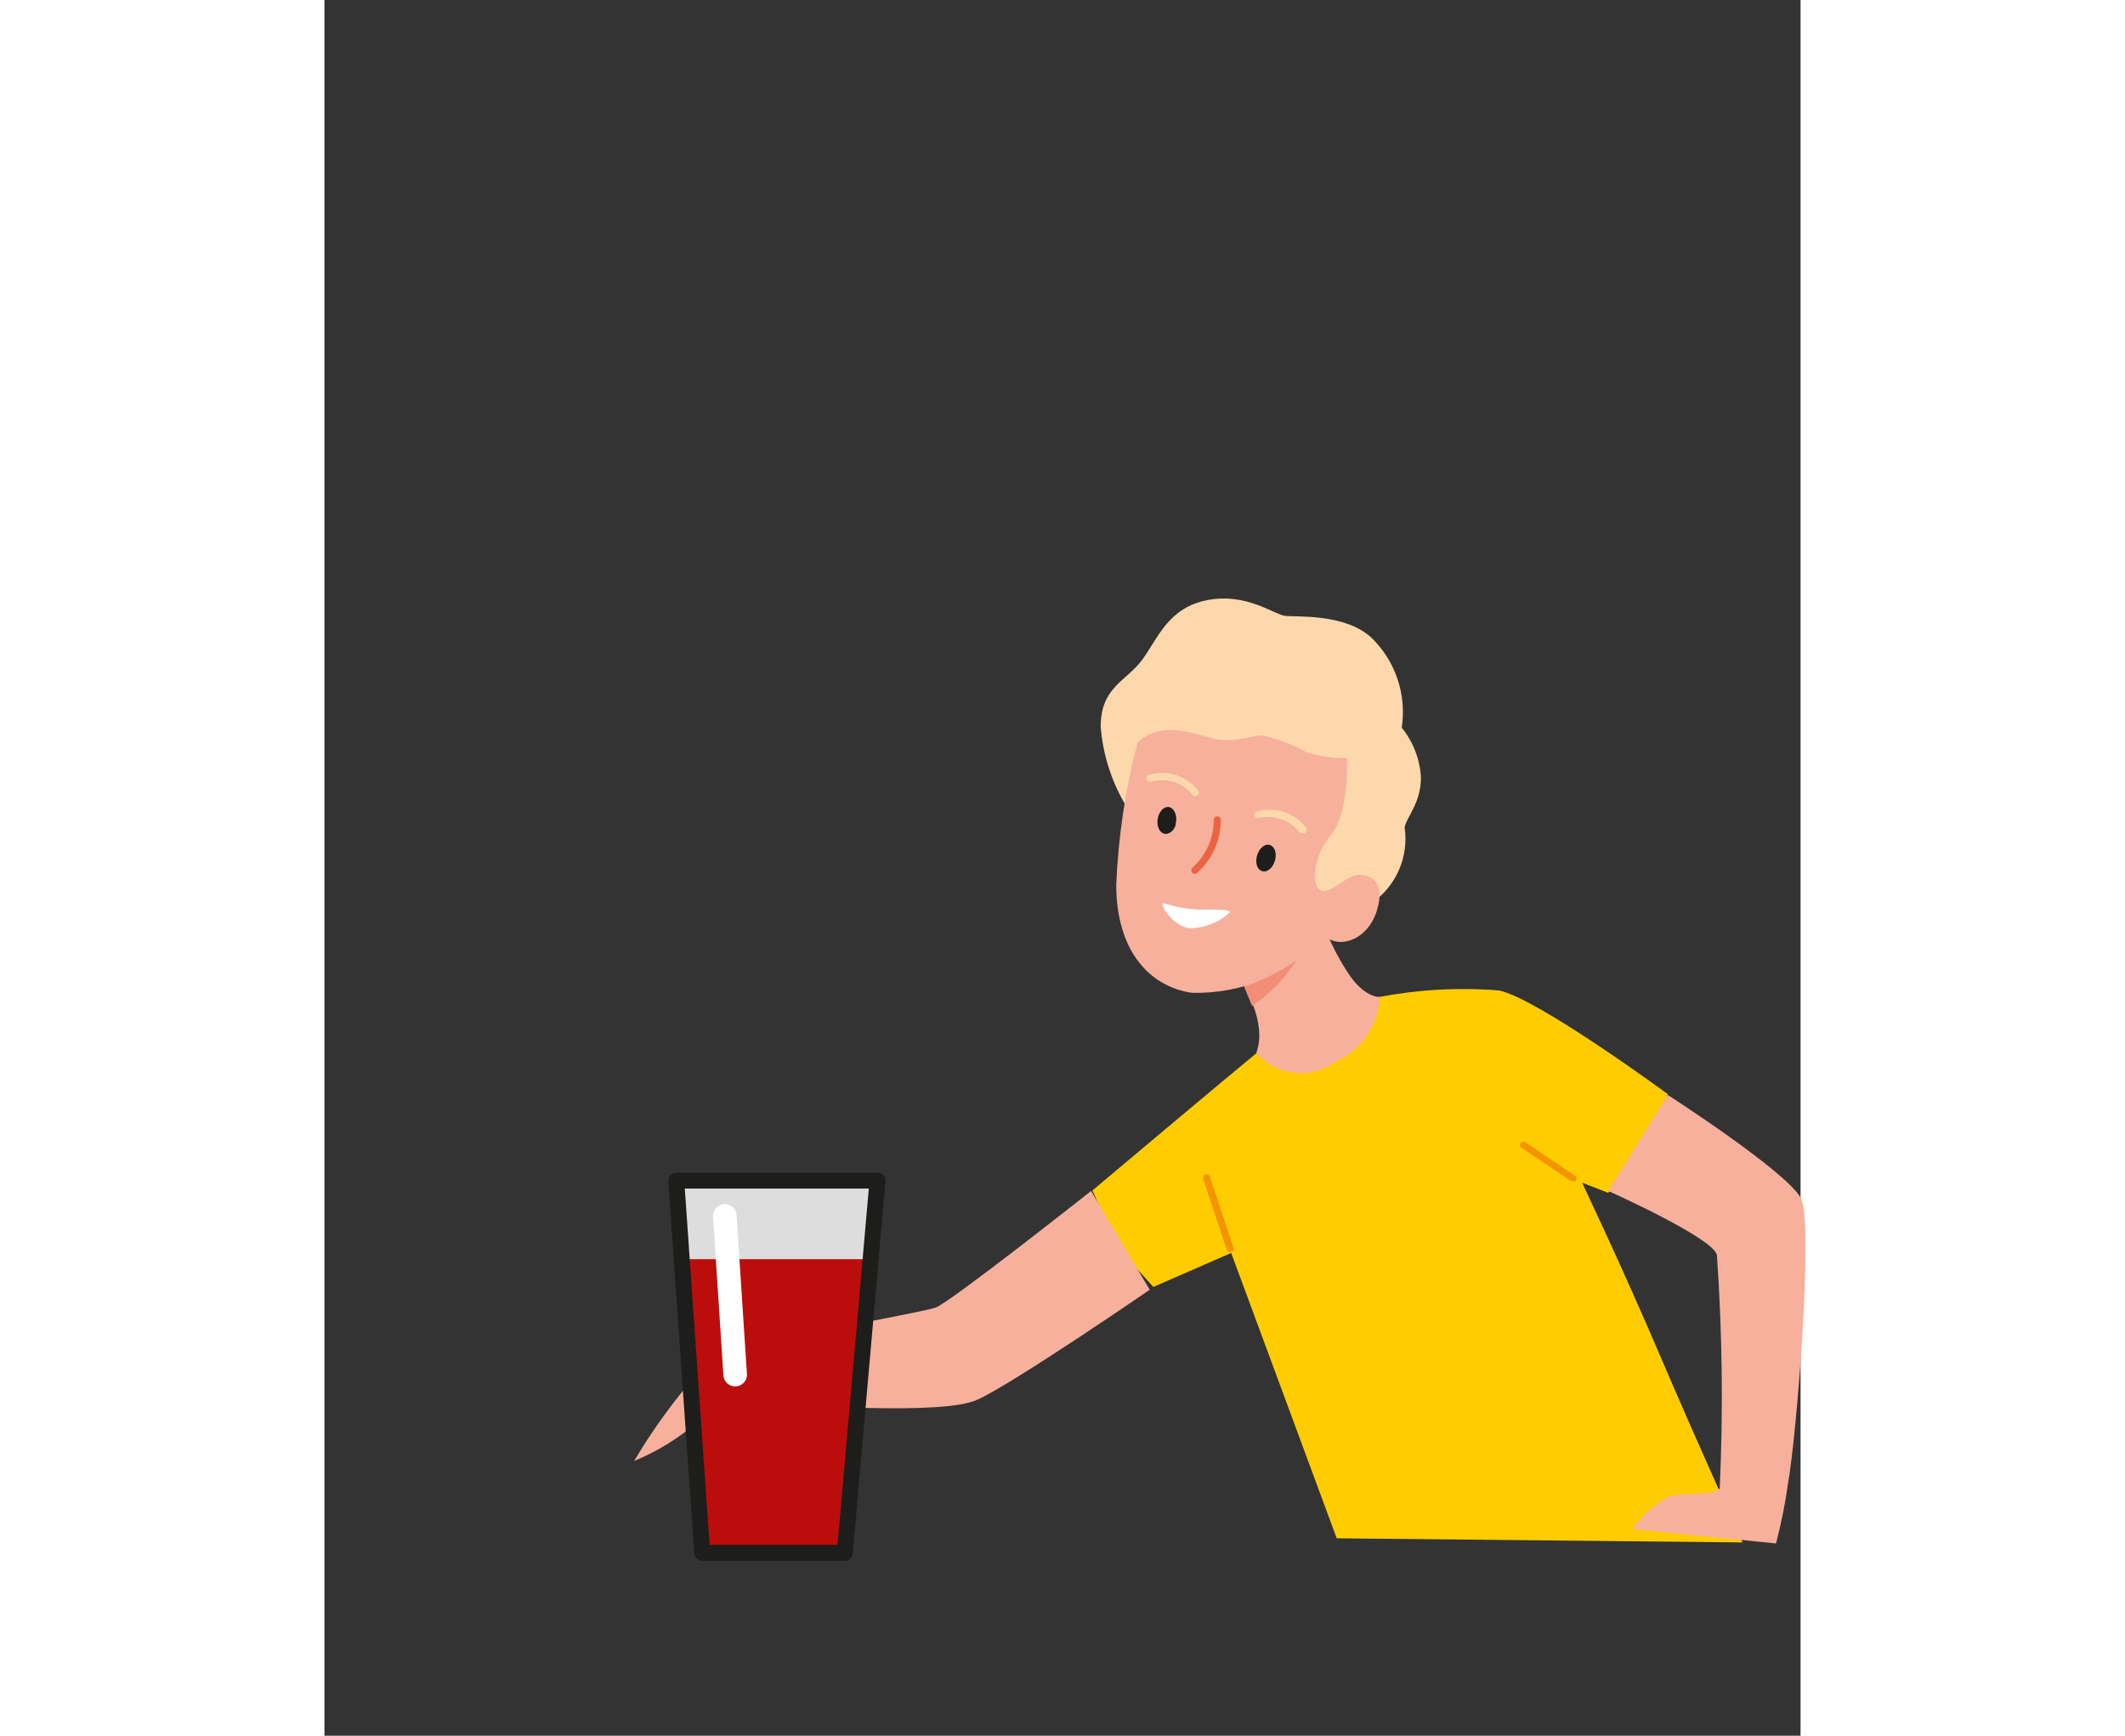 <svg width="60" height="49" viewBox="-15 -30 74 87" fill="none" xmlns="http://www.w3.org/2000/svg">
<rect x="-15" y="-30" width="74" height="87" fill="#333333" stroke="none"/>
<path d="M39.008 6.475C39.583 7.185 39.919 8.059 39.97 8.971C39.97 10.271 39.229 10.973 39.151 11.48C39.258 12.202 39.159 12.94 38.867 13.608C38.575 14.277 38.102 14.851 37.5 15.264C35.433 16.564 31.714 15.641 31.714 15.641L25.214 10.44C24.471 9.222 24.026 7.845 23.914 6.423C23.914 4.421 25.214 4.148 26.007 3.055C26.8 1.963 27.307 0.455 29.27 0.078C31.233 -0.299 32.599 0.806 33.171 0.871C33.743 0.936 36.161 0.741 37.487 1.963C38.081 2.54 38.53 3.25 38.794 4.035C39.059 4.819 39.132 5.656 39.008 6.475V6.475Z" fill="#FDD8AC"/>
<path fill-rule="evenodd" clip-rule="evenodd" d="M37.476 20.425L37.88 19.97C39.858 19.594 41.878 19.485 43.886 19.645C45.823 20.048 52.35 24.846 52.35 24.846L51.05 28.486L49.347 29.786L48.047 29.279C48.047 29.279 50.023 33.426 51.947 37.925C53.871 42.423 56.094 47.312 56.094 47.312L35.747 47.104L30.456 32.802L26.555 34.505L24.8 32.568L23.5 29.669C23.5 29.669 30.443 23.831 31.782 22.739C33.575 21.732 35.489 20.954 37.476 20.425V20.425Z" fill="#FFCC00"/>
<path d="M47.59 29.201H47.486L44.99 27.511C44.973 27.495 44.959 27.476 44.95 27.455C44.941 27.434 44.936 27.411 44.936 27.387C44.936 27.364 44.941 27.341 44.95 27.32C44.959 27.299 44.973 27.28 44.99 27.264C45.021 27.234 45.063 27.217 45.107 27.217C45.15 27.217 45.192 27.234 45.224 27.264L47.72 28.954C47.751 28.988 47.768 29.032 47.768 29.078C47.768 29.123 47.751 29.168 47.72 29.201C47.678 29.217 47.632 29.217 47.59 29.201V29.201Z" fill="#F39400"/>
<path d="M30.402 32.763C30.366 32.763 30.33 32.752 30.3 32.731C30.269 32.71 30.246 32.681 30.233 32.646L29.05 29.084C29.038 29.039 29.043 28.991 29.064 28.95C29.086 28.909 29.123 28.878 29.167 28.863C29.188 28.855 29.211 28.851 29.234 28.852C29.257 28.853 29.279 28.858 29.3 28.868C29.32 28.878 29.339 28.891 29.354 28.908C29.369 28.925 29.381 28.945 29.388 28.967L30.571 32.529C30.579 32.551 30.583 32.573 30.582 32.596C30.582 32.619 30.576 32.642 30.566 32.662C30.557 32.683 30.543 32.701 30.526 32.716C30.509 32.732 30.489 32.743 30.467 32.75L30.402 32.763Z" fill="#F39400"/>
<path fill-rule="evenodd" clip-rule="evenodd" d="M52.348 24.885C52.348 24.885 58.406 28.785 59.03 30.085C59.654 31.385 58.809 41.942 58.367 44.386C58.228 45.39 58.028 46.384 57.769 47.364L50.554 46.636C51.043 45.989 51.652 45.442 52.348 45.024C53.102 44.764 54.675 45.024 54.948 44.594C55.127 40.695 55.079 36.788 54.805 32.893C54.571 32.022 49.357 29.695 49.357 29.695L52.348 24.885Z" fill="#F6B09C"/>
<path fill-rule="evenodd" clip-rule="evenodd" d="M31.716 22.765C32.19 23.315 32.851 23.67 33.571 23.761C34.291 23.852 35.02 23.674 35.616 23.259C36.266 22.979 36.825 22.523 37.23 21.941C37.634 21.36 37.867 20.677 37.904 19.97C37.904 19.97 37.241 20.035 36.461 18.982C35.931 18.218 35.494 17.393 35.161 16.525L30.975 19.19C30.975 19.19 32.301 21.231 31.716 22.765Z" fill="#F6B09C"/>
<path fill-rule="evenodd" clip-rule="evenodd" d="M25.76 7.229C25.15 9.558 24.793 11.947 24.694 14.353C24.694 17.63 26.345 19.45 28.478 19.762C29.729 19.797 30.972 19.563 32.125 19.076C33.278 18.59 34.313 17.861 35.16 16.941C35.966 17.578 37.319 17.071 37.761 15.64C38.203 14.21 37.462 13.833 36.825 13.859C36.187 13.885 35.42 14.886 34.926 14.613C34.432 14.34 34.601 12.845 35.485 11.805C36.369 10.765 36.265 7.996 36.265 7.996C35.559 8.018 34.854 7.913 34.185 7.684C33.516 7.312 32.799 7.036 32.053 6.865C31.364 6.865 30.545 7.294 29.453 6.995C28.361 6.696 26.852 6.163 25.76 7.229Z" fill="#F6B09C"/>
<path d="M28.647 13.807C28.593 13.805 28.541 13.782 28.504 13.743C28.473 13.709 28.456 13.665 28.456 13.619C28.456 13.573 28.473 13.529 28.504 13.495C28.844 13.197 29.116 12.829 29.302 12.416C29.489 12.004 29.584 11.556 29.583 11.103C29.583 10.999 29.648 10.908 29.752 10.921C29.775 10.919 29.799 10.922 29.821 10.93C29.843 10.938 29.863 10.95 29.88 10.966C29.897 10.982 29.911 11.001 29.92 11.022C29.929 11.044 29.934 11.067 29.934 11.09C29.938 11.601 29.831 12.106 29.62 12.571C29.409 13.036 29.099 13.449 28.712 13.782L28.647 13.807Z" fill="#EB6344"/>
<path d="M28.647 9.907C28.622 9.908 28.596 9.902 28.574 9.891C28.551 9.879 28.532 9.863 28.517 9.842C28.278 9.542 27.955 9.319 27.59 9.201C27.224 9.083 26.832 9.075 26.463 9.179H26.385C26.336 9.179 26.29 9.16 26.256 9.126C26.222 9.092 26.203 9.045 26.203 8.997C26.203 8.954 26.219 8.913 26.248 8.882C26.276 8.851 26.316 8.831 26.359 8.828C26.796 8.704 27.26 8.711 27.692 8.85C28.125 8.989 28.507 9.253 28.79 9.608C28.821 9.642 28.838 9.686 28.838 9.732C28.838 9.777 28.821 9.822 28.79 9.855C28.75 9.89 28.699 9.909 28.647 9.907V9.907Z" fill="#FDD8AC"/>
<path d="M34.003 11.753C33.949 11.751 33.898 11.728 33.86 11.688C33.621 11.388 33.299 11.164 32.934 11.044C32.569 10.924 32.177 10.913 31.806 11.012H31.793C31.771 11.012 31.749 11.008 31.728 10.999C31.708 10.991 31.689 10.978 31.674 10.963C31.658 10.947 31.645 10.928 31.637 10.908C31.628 10.887 31.624 10.865 31.624 10.843C31.622 10.822 31.625 10.802 31.631 10.782C31.637 10.763 31.647 10.744 31.66 10.729C31.674 10.713 31.69 10.7 31.708 10.691C31.727 10.681 31.747 10.676 31.767 10.674C32.204 10.548 32.669 10.554 33.102 10.693C33.535 10.832 33.916 11.097 34.198 11.454C34.215 11.47 34.229 11.489 34.238 11.51C34.247 11.531 34.252 11.554 34.252 11.578C34.252 11.601 34.247 11.624 34.238 11.645C34.229 11.666 34.215 11.685 34.198 11.701C34.179 11.734 34.148 11.758 34.111 11.767C34.075 11.777 34.036 11.772 34.003 11.753V11.753Z" fill="#FDD8AC"/>
<path fill-rule="evenodd" clip-rule="evenodd" d="M27.06 15.264C27.619 15.45 28.201 15.559 28.789 15.589C29.79 15.589 30.402 15.589 30.402 15.719C29.875 16.213 29.186 16.5 28.464 16.525C27.593 16.525 26.826 15.316 27.06 15.264Z" fill="white"/>
<path d="M27.685 11.207C27.685 11.571 27.36 11.844 27.113 11.792C26.866 11.74 26.709 11.415 26.774 11.038C26.84 10.661 27.099 10.401 27.346 10.453C27.594 10.505 27.763 10.882 27.685 11.207Z" fill="#1D1D1B"/>
<path d="M32.651 13.132C32.547 13.495 32.274 13.743 32.014 13.665C31.754 13.586 31.65 13.248 31.754 12.884C31.858 12.52 32.144 12.273 32.391 12.351C32.638 12.429 32.755 12.767 32.651 13.132Z" fill="#1D1D1B"/>
<path d="M31.104 19.463C32.022 19.142 32.896 18.706 33.704 18.163C33.137 19.062 32.389 19.833 31.507 20.425L31.104 19.463Z" fill="#F28E78"/>
<path fill-rule="evenodd" clip-rule="evenodd" d="M23.433 29.695C23.433 29.695 16.348 35.298 15.632 35.545C14.917 35.792 5.348 37.535 4.828 37.639C3.172 39.321 1.727 41.198 0.525 43.229C2.126 42.568 3.56 41.56 4.724 40.278C8.95 40.408 15.932 40.967 17.726 40.161C19.52 39.355 26.372 34.648 26.372 34.648L23.433 29.695Z" fill="#F6B09C"/>
<path opacity="0.83" d="M11.088 47.832H3.937L2.637 29.175H12.726L11.088 47.832Z" fill="white"/>
<path d="M3.938 47.832H11.089L12.376 33.114H2.911L3.938 47.832Z" fill="#BB0E0C"/>
<path d="M11.088 47.832H3.937L2.637 29.175H12.726L11.088 47.832Z" stroke="#1D1D1B" stroke-width="0.799" stroke-linecap="round" stroke-linejoin="round"/>
<path d="M5.07 30.943L5.59 38.9" stroke="white" stroke-width="1.181" stroke-linecap="round" stroke-linejoin="round"/>
</svg>
